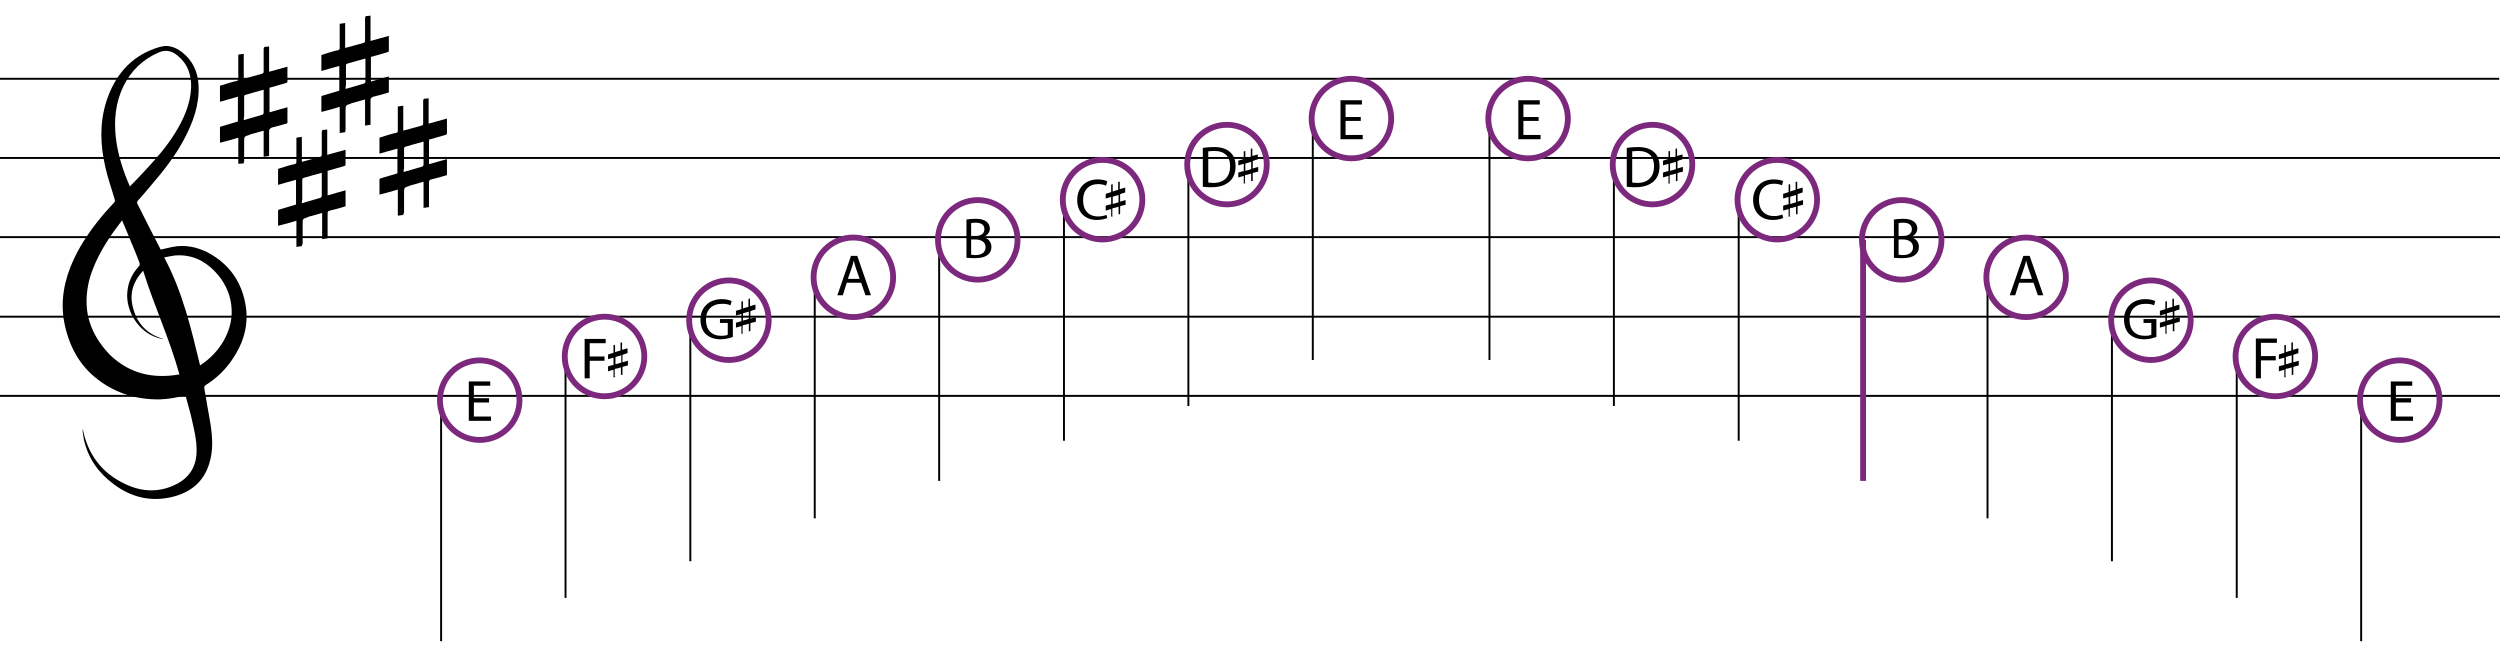 <?xml version="1.0" encoding="utf-8"?>
<!-- Generator: Adobe Illustrator 26.0.2, SVG Export Plug-In . SVG Version: 6.00 Build 0)  -->
<svg version="1.1" id="Layer_1" xmlns="http://www.w3.org/2000/svg" xmlns:xlink="http://www.w3.org/1999/xlink" x="0px" y="0px"
	 viewBox="0 0 641 172" style="enable-background:new 0 0 641 172;" xml:space="preserve">
<style type="text/css">
	.st0{fill:none;stroke:#000000;stroke-width:0.5;stroke-miterlimit:10;}
	.st1{fill:none;stroke:#7C287D;stroke-width:1.5;stroke-miterlimit:10;}
	.st2{fill:none;stroke:#67BF75;stroke-miterlimit:10;}
</style>
<g id="XMLID_969_">
	<line id="XMLID_974_" class="st0" x1="0" y1="40.5" x2="641" y2="40.5"/>
	<line id="XMLID_973_" class="st0" x1="-0.2" y1="20.2" x2="640.8" y2="20.2"/>
	<line id="XMLID_972_" class="st0" x1="0" y1="60.8" x2="641" y2="60.8"/>
	<line id="XMLID_971_" class="st0" x1="0" y1="81.2" x2="641" y2="81.2"/>
	<line id="XMLID_970_" class="st0" x1="0" y1="101.5" x2="641" y2="101.5"/>
</g>
<line id="XMLID_968_" class="st0" x1="145" y1="153.3" x2="145" y2="91.4"/>
<circle id="XMLID_965_" class="st1" cx="155" cy="91.4" r="10.2"/>
<line id="XMLID_964_" class="st0" x1="113.1" y1="164.4" x2="113.1" y2="102.6"/>
<circle id="XMLID_937_" class="st1" cx="123" cy="102.6" r="10.2"/>
<line id="XMLID_936_" class="st0" x1="177" y1="143.9" x2="177" y2="82.1"/>
<circle id="XMLID_933_" class="st1" cx="186.9" cy="82.1" r="10.2"/>
<line id="XMLID_932_" class="st0" x1="208.9" y1="132.9" x2="208.9" y2="71.1"/>
<circle id="XMLID_929_" class="st1" cx="218.8" cy="71.1" r="10.2"/>
<line id="XMLID_928_" class="st0" x1="240.8" y1="123.3" x2="240.8" y2="61.5"/>
<circle id="XMLID_925_" class="st1" cx="250.7" cy="61.5" r="10.2"/>
<line id="XMLID_924_" class="st0" x1="272.8" y1="113" x2="272.8" y2="51.2"/>
<circle id="XMLID_921_" class="st1" cx="282.7" cy="51.2" r="10.2"/>
<line id="XMLID_920_" class="st0" x1="304.7" y1="104.1" x2="304.7" y2="42.2"/>
<circle id="XMLID_917_" class="st1" cx="314.6" cy="42.2" r="10.2"/>
<line id="XMLID_916_" class="st0" x1="336.6" y1="92.3" x2="336.6" y2="30.4"/>
<circle id="XMLID_913_" class="st1" cx="346.5" cy="30.4" r="10.2"/>
<line id="XMLID_912_" class="st0" x1="413.8" y1="104.1" x2="413.8" y2="42.2"/>
<circle id="XMLID_909_" class="st1" cx="423.7" cy="42.2" r="10.2"/>
<line id="XMLID_889_" class="st0" x1="381.9" y1="92.3" x2="381.9" y2="30.4"/>
<circle id="XMLID_868_" class="st1" cx="391.8" cy="30.4" r="10.2"/>
<line id="XMLID_865_" class="st0" x1="445.8" y1="113" x2="445.8" y2="51.2"/>
<circle id="XMLID_856_" class="st1" cx="455.7" cy="51.2" r="10.2"/>
<g id="XMLID_798_">
	<g id="XMLID_746_">
		<line id="XMLID_759_" class="st1" x1="477.7" y1="123.3" x2="477.7" y2="61.5"/>
		<g id="XMLID_747_">
			<circle id="XMLID_757_" class="st1" cx="487.6" cy="61.5" r="10.2"/>
		</g>
	</g>
</g>
<line id="XMLID_797_" class="st0" x1="509.6" y1="132.9" x2="509.6" y2="71.1"/>
<circle id="XMLID_794_" class="st1" cx="519.5" cy="71.1" r="10.2"/>
<line id="XMLID_793_" class="st0" x1="541.5" y1="143.9" x2="541.5" y2="82.1"/>
<circle id="XMLID_790_" class="st1" cx="551.5" cy="82.1" r="10.2"/>
<line id="XMLID_789_" class="st0" x1="573.5" y1="153.3" x2="573.5" y2="91.4"/>
<circle id="XMLID_786_" class="st1" cx="583.4" cy="91.4" r="10.2"/>
<line id="XMLID_785_" class="st0" x1="605.4" y1="164.4" x2="605.4" y2="102.6"/>
<circle id="XMLID_779_" class="st1" cx="615.3" cy="102.6" r="10.2"/>
<g id="XMLID_2746_">
	<path id="XMLID_2747_" d="M125.4,103.2h-3.9v3.6h4.4v1.1h-5.7V97.8h5.5v1.1h-4.2v3.2h3.9V103.2z"/>
</g>
<g id="XMLID_2743_">
	<path id="XMLID_2744_" d="M618.2,103.2h-3.9v3.6h4.4v1.1H613V97.8h5.5v1.1h-4.2v3.2h3.9V103.2z"/>
</g>
<g id="XMLID_2740_">
	<path id="XMLID_2741_" d="M149.9,86.9h5.4V88h-4.1v3.4h3.8v1.1h-3.8V97h-1.3V86.9z"/>
</g>
<g id="XMLID_2737_">
	<path id="XMLID_2738_" d="M578.4,86.8h5.4v1.1h-4.1v3.4h3.8v1.1h-3.8v4.6h-1.3V86.8z"/>
</g>
<g id="XMLID_2734_">
	<path id="XMLID_2735_" d="M187.9,86.4c-0.6,0.2-1.8,0.6-3.1,0.6c-1.5,0-2.8-0.4-3.8-1.3c-0.9-0.8-1.4-2.2-1.4-3.8
		c0-3,2.1-5.2,5.5-5.2c1.2,0,2.1,0.3,2.5,0.5l-0.3,1.1c-0.5-0.3-1.2-0.4-2.2-0.4c-2.5,0-4.1,1.5-4.1,4.1c0,2.6,1.5,4.1,3.9,4.1
		c0.9,0,1.4-0.1,1.7-0.3v-3h-2v-1h3.3V86.4z"/>
</g>
<g id="XMLID_2731_">
	<path id="XMLID_2732_" d="M552.9,86.4c-0.6,0.2-1.8,0.6-3.1,0.6c-1.5,0-2.8-0.4-3.8-1.3c-0.9-0.8-1.4-2.2-1.4-3.8
		c0-3,2.1-5.2,5.5-5.2c1.2,0,2.1,0.3,2.5,0.5l-0.3,1.1c-0.5-0.3-1.2-0.4-2.2-0.4c-2.5,0-4.1,1.5-4.1,4.1c0,2.6,1.5,4.1,3.9,4.1
		c0.9,0,1.4-0.1,1.7-0.3v-3h-2v-1h3.3V86.4z"/>
</g>
<g id="XMLID_2727_">
	<path id="XMLID_2728_" d="M217.1,72.5l-1,3.2h-1.4l3.5-10.1h1.6l3.5,10.1h-1.4l-1.1-3.2H217.1z M220.4,71.5l-1-2.9
		c-0.2-0.7-0.4-1.3-0.5-1.8h0c-0.1,0.6-0.3,1.2-0.5,1.8l-1,2.9H220.4z"/>
</g>
<g id="XMLID_2723_">
	<path id="XMLID_2724_" d="M517.7,72.5l-1,3.2h-1.4l3.5-10.1h1.6l3.5,10.1h-1.4l-1.1-3.2H517.7z M521,71.5l-1-2.9
		c-0.2-0.7-0.4-1.3-0.5-1.8h0c-0.1,0.6-0.3,1.2-0.5,1.8l-1,2.9H521z"/>
</g>
<g id="XMLID_2718_">
	<path id="XMLID_2719_" d="M247.7,56.3c0.6-0.1,1.5-0.2,2.4-0.2c1.3,0,2.1,0.2,2.8,0.7c0.5,0.4,0.9,1,0.9,1.8c0,1-0.7,1.8-1.7,2.2v0
		c1,0.2,2.1,1,2.1,2.5c0,0.9-0.3,1.5-0.9,2c-0.7,0.6-1.8,0.9-3.5,0.9c-0.9,0-1.6-0.1-2-0.1V56.3z M249,60.5h1.2
		c1.4,0,2.2-0.7,2.2-1.7c0-1.2-0.9-1.7-2.2-1.7c-0.6,0-0.9,0-1.2,0.1V60.5z M249,65.3c0.3,0,0.6,0.1,1.1,0.1c1.3,0,2.6-0.5,2.6-2
		c0-1.4-1.2-2-2.6-2H249V65.3z"/>
</g>
<g id="XMLID_2713_">
	<path id="XMLID_2714_" d="M485.5,56.3c0.6-0.1,1.5-0.2,2.4-0.2c1.3,0,2.1,0.2,2.8,0.7c0.5,0.4,0.9,1,0.9,1.8c0,1-0.7,1.8-1.7,2.2v0
		c1,0.2,2.1,1,2.1,2.5c0,0.9-0.3,1.5-0.9,2c-0.7,0.6-1.8,0.9-3.5,0.9c-0.9,0-1.6-0.1-2-0.1V56.3z M486.8,60.5h1.2
		c1.4,0,2.2-0.7,2.2-1.7c0-1.2-0.9-1.7-2.2-1.7c-0.6,0-0.9,0-1.2,0.1V60.5z M486.8,65.3c0.3,0,0.6,0.1,1.1,0.1c1.3,0,2.6-0.5,2.6-2
		c0-1.4-1.2-2-2.6-2h-1.1V65.3z"/>
</g>
<g id="XMLID_2710_">
	<path id="XMLID_2711_" d="M283.9,55.9c-0.5,0.2-1.4,0.5-2.7,0.5c-2.8,0-5-1.8-5-5.1c0-3.2,2.1-5.3,5.3-5.3c1.2,0,2.1,0.3,2.4,0.5
		l-0.3,1.1c-0.5-0.2-1.2-0.4-2-0.4c-2.4,0-3.9,1.5-3.9,4.2c0,2.5,1.4,4.1,3.9,4.1c0.8,0,1.6-0.2,2.1-0.4L283.9,55.9z"/>
</g>
<g id="XMLID_2707_">
	<path id="XMLID_2708_" d="M457.2,55.9c-0.5,0.2-1.4,0.5-2.7,0.5c-2.8,0-5-1.8-5-5.1c0-3.2,2.1-5.3,5.3-5.3c1.2,0,2.1,0.3,2.4,0.4
		l-0.3,1.1c-0.5-0.2-1.2-0.4-2-0.4c-2.4,0-3.9,1.5-3.9,4.2c0,2.5,1.4,4.1,3.9,4.1c0.8,0,1.6-0.2,2.1-0.4L457.2,55.9z"/>
</g>
<g id="XMLID_2703_">
	<path id="XMLID_2704_" d="M308.5,37.9c0.8-0.1,1.7-0.2,2.8-0.2c1.9,0,3.2,0.5,4.1,1.3c0.9,0.8,1.4,2,1.4,3.6c0,1.7-0.5,3-1.5,3.9
		c-1,0.9-2.5,1.5-4.5,1.5c-0.9,0-1.7,0-2.4-0.1V37.9z M309.8,46.8c0.3,0,0.8,0.1,1.3,0.1c2.8,0,4.3-1.6,4.3-4.3
		c0-2.4-1.3-3.9-4.1-3.9c-0.7,0-1.2,0.1-1.5,0.1V46.8z"/>
</g>
<g id="XMLID_2699_">
	<path id="XMLID_2700_" d="M417.2,37.9c0.8-0.1,1.7-0.2,2.8-0.2c1.9,0,3.2,0.5,4.1,1.3c0.9,0.8,1.4,2,1.4,3.6c0,1.7-0.5,3-1.5,3.9
		c-1,0.9-2.5,1.5-4.5,1.5c-0.9,0-1.7,0-2.4-0.1V37.9z M418.5,46.8c0.3,0,0.8,0.1,1.3,0.1c2.8,0,4.3-1.6,4.3-4.3
		c0-2.4-1.3-3.9-4.1-3.9c-0.7,0-1.2,0.1-1.5,0.1V46.8z"/>
</g>
<g id="XMLID_2696_">
	<path id="XMLID_2697_" d="M348.9,31H345v3.6h4.4v1.1h-5.7V25.7h5.5v1.1H345V30h3.9V31z"/>
</g>
<g id="XMLID_2693_">
	<path id="XMLID_2694_" d="M394.5,31h-3.9v3.6h4.4v1.1h-5.7V25.7h5.5v1.1h-4.2V30h3.9V31z"/>
</g>
<g id="XMLID_702_">
	<path id="XMLID_708_" d="M47.5,101.3c-2.1,0.7-4.3,1-6.5,1.1c-5.8,0.1-11.2-1.5-15.8-5c-4.9-3.7-7.5-8.7-8.7-14.6
		c-1.1-5.7,0-11.1,2.4-16.3c2.1-4.5,5-8.5,8.2-12.2c0.7-0.8,1.4-1.5,2.1-2.3c0.3-0.3,0.3-0.5,0.2-0.9c-0.8-2.8-1.8-5.5-2.4-8.3
		c-1.3-5.6-1.5-11.3,0.3-16.9c2.1-6.4,6-11.2,12.5-13.5c0.8-0.3,1.6-0.5,2.4-0.6c1.7-0.1,3.2,0.6,4.5,1.6c2.7,2.1,4,5,4.2,8.3
		c0.3,5.1-1.4,9.7-3.8,14.2c-2.3,4.3-5.4,8.2-8.6,11.9c-1.1,1.3-2.1,2.5-3.2,3.7c-0.3,0.4-0.1,0.6,0,0.9c2,3.9,3.9,7.8,5.9,11.6
		c1-0.2,2-0.5,3.1-0.7c3.1-0.6,6.1,0,8.9,1.4c5.5,2.9,8.8,7.5,9.8,13.7c0.8,5-0.6,9.6-3.4,13.7c-1.8,2.7-4.1,4.9-6.8,6.6
		c-0.4,0.3-0.5,0.5-0.4,1c0.5,3.1,1.1,6.1,1.6,9.2c0.5,3.4,0.7,6.8-0.4,10.1c-1.4,4.5-4.6,7.1-9,8.3c-5.7,1.5-10.9,0.3-15.5-3.2
		c-3.9-2.9-6.5-6.6-7.6-11.4c-0.1-0.6-0.2-1.3-0.3-1.9c0-0.3,0-0.6,0-0.9c1.3,6.7,5,11.5,11.1,14.3c4.3,2,8.7,2.1,13-0.1
		c3.3-1.7,5-4.5,5.1-8.2c0.1-3.3-0.8-6.4-1.5-9.6c-0.4-1.5-0.8-2.9-1.2-4.4C47.7,101.7,47.6,101.5,47.5,101.3z M46,96
		c-2.5-9.1-6.5-17.6-9.3-26.6c-2.5,2.7-3.5,5.7-2.7,9.1c1,4.3,3.6,7.2,7.9,8.4c-0.3,0-0.5,0-0.8-0.1c-4.8-1.1-8.4-5.9-8.5-10.9
		c0-2.9,1-5.4,2.9-7.5c0.4-0.4,0.4-0.7,0.2-1.2c-0.6-1.6-1.2-3.1-1.9-4.7c-0.8-2-1.6-3.9-2.5-6c-0.8,1.1-1.6,2.1-2.3,3.1
		c-2.4,3.4-4.5,7.1-5.8,11.1c-1,3.3-1.3,6.6-0.7,10c0.8,4,2.9,7.4,5.7,10.3C33.2,95.8,39.2,97.2,46,96z M33.3,47.8
		c1.5-1.5,2.9-3,4.2-4.4c2.7-2.9,5.3-5.9,7.4-9.3c2.2-3.6,3.9-7.3,4.1-11.6c0.1-3.2-0.8-6-3.3-8.1c-1.4-1.2-2.9-1.8-4.9-1
		c-4.2,1.8-7.2,4.7-9.2,8.8c-2,4.2-2.4,8.6-1.9,13.1C30.2,39.6,31.5,43.7,33.3,47.8z M51.3,93.7c2.7-1.8,4.7-3.9,6.2-6.6
		c1.5-2.8,2.2-5.7,1.8-8.9c-0.4-3.3-1.9-6.2-4.2-8.6c-2.8-2.9-6.1-4.4-10.2-4.1c-0.9,0.1-1.7,0.3-2.8,0.5
		C46.8,74.8,49,84.2,51.3,93.7z"/>
</g>
<g id="XMLID_1057_">
	<g id="XMLID_1062_">
		<path id="XMLID_1063_" d="M62.5,41.9C62,41.9,61.6,42,61.1,42c0-2.2,0-4.5,0-6.7c-1.6,0.5-3.1,0.9-4.7,1.3c0-1.3,0-2.6,0-3.9
			c0-0.1,0.2-0.3,0.4-0.3c1.2-0.4,2.5-0.7,3.7-1.1c0.2,0,0.3-0.1,0.5-0.2c0-2.1,0-4.2,0-6.3c-1.6,0.4-3.1,0.9-4.6,1.3
			c0-1.4,0-2.7,0-4.1c0.6-0.2,1.3-0.4,1.9-0.6c0.8-0.2,1.5-0.5,2.3-0.6c0.4-0.1,0.5-0.3,0.5-0.6c0-1.8,0-3.7,0-5.5
			c0-0.2,0-0.4,0-0.7c0.5-0.1,0.9-0.1,1.4-0.2c0,2.1,0,4.2,0,6.4c0.8-0.2,1.5-0.4,2.2-0.6c0.8-0.2,1.7-0.5,2.5-0.7
			c0.3-0.1,0.4-0.2,0.4-0.6c0-1.9,0-3.7,0-5.6c0-0.5,0.1-0.8,0.7-0.7c0.2,0,0.4-0.1,0.7-0.1c0,2.2,0,4.3,0,6.5
			c1.6-0.4,3.1-0.9,4.7-1.3c0,1.4,0,2.6,0,3.9c0,0.1-0.3,0.3-0.4,0.3c-1.4,0.4-2.8,0.8-4.2,1.2c0,2.1,0,4.2,0,6.3
			c1.5-0.4,3-0.9,4.6-1.3c0,1.4,0,2.7,0,4.1c-1.3,0.4-2.7,0.8-4,1.1C69.1,33,69,33.2,69,33.7c0,2.1,0,4.1,0,6.3
			c-0.5,0.1-0.9,0.1-1.4,0.2c0-2.2,0-4.4,0-6.7c-1.1,0.3-2.2,0.6-3.2,0.9c-0.2,0-0.4,0.1-0.5,0.2c-1.3,0.4-1.3,0.4-1.3,1.8
			c0,1.7,0,3.3,0,5C62.5,41.5,62.5,41.7,62.5,41.9z M62.5,30.8c1.7-0.5,3.2-0.9,4.8-1.4c0.1,0,0.3-0.3,0.3-0.5c0-1.3,0-2.7,0-4
			c0-0.6,0-1.2,0-1.9c-1.6,0.4-3.1,0.9-4.6,1.3c-0.4,0.1-0.4,0.3-0.4,0.6c0,1.6,0,3.3,0,4.9C62.5,30.2,62.5,30.4,62.5,30.8z"/>
	</g>
	<g id="XMLID_1058_">
		<path id="XMLID_1059_" d="M77.4,63.1c-0.4,0.1-0.9,0.1-1.4,0.2c0-2.2,0-4.5,0-6.7c-1.6,0.5-3.1,0.9-4.7,1.3c0-1.3,0-2.6,0-3.9
			c0-0.1,0.2-0.3,0.4-0.3c1.2-0.4,2.5-0.7,3.7-1.1c0.2,0,0.3-0.1,0.5-0.2c0-2.1,0-4.2,0-6.3c-1.6,0.4-3.1,0.9-4.6,1.3
			c0-1.4,0-2.7,0-4.1c0.6-0.2,1.3-0.4,1.9-0.6c0.8-0.2,1.5-0.5,2.3-0.6c0.4-0.1,0.5-0.3,0.5-0.6c0-1.8,0-3.7,0-5.5
			c0-0.2,0-0.4,0-0.7c0.5-0.1,0.9-0.1,1.4-0.2c0,2.1,0,4.2,0,6.4c0.8-0.2,1.5-0.4,2.2-0.6c0.8-0.2,1.7-0.5,2.5-0.7
			c0.3-0.1,0.4-0.2,0.4-0.6c0-1.9,0-3.7,0-5.6c0-0.5,0.1-0.8,0.7-0.7c0.2,0,0.4-0.1,0.7-0.1c0,2.2,0,4.3,0,6.5
			c1.6-0.4,3.1-0.9,4.7-1.3c0,1.4,0,2.6,0,3.9c0,0.1-0.3,0.3-0.4,0.3c-1.4,0.4-2.8,0.8-4.2,1.2c0,2.1,0,4.2,0,6.3
			c1.5-0.4,3-0.9,4.6-1.3c0,1.4,0,2.7,0,4.1c-1.3,0.4-2.7,0.8-4,1.1c-0.5,0.1-0.6,0.3-0.6,0.8c0,2.1,0,4.1,0,6.3
			c-0.5,0.1-0.9,0.1-1.4,0.2c0-2.2,0-4.4,0-6.7c-1.1,0.3-2.2,0.6-3.2,0.9c-0.2,0-0.4,0.1-0.5,0.2c-1.3,0.4-1.3,0.4-1.3,1.8
			c0,1.7,0,3.3,0,5C77.4,62.8,77.4,63,77.4,63.1z M77.4,52.1c1.7-0.5,3.2-0.9,4.8-1.4c0.1,0,0.3-0.3,0.3-0.5c0-1.3,0-2.7,0-4
			c0-0.6,0-1.2,0-1.9c-1.6,0.4-3.1,0.9-4.6,1.3c-0.4,0.1-0.4,0.3-0.4,0.6c0,1.6,0,3.3,0,4.9C77.4,51.4,77.4,51.7,77.4,52.1z"/>
	</g>
</g>
<g id="XMLID_1099_">
	<path id="XMLID_1100_" d="M88.5,33.9c-0.4,0.1-0.9,0.1-1.4,0.2c0-2.2,0-4.5,0-6.7c-1.6,0.5-3.1,0.9-4.7,1.3c0-1.3,0-2.6,0-3.9
		c0-0.1,0.2-0.3,0.4-0.3c1.2-0.4,2.5-0.7,3.7-1.1c0.2,0,0.3-0.1,0.5-0.2c0-2.1,0-4.2,0-6.3c-1.6,0.4-3.1,0.9-4.6,1.3
		c0-1.4,0-2.7,0-4.1c0.6-0.2,1.3-0.4,1.9-0.6c0.8-0.2,1.5-0.5,2.3-0.6c0.4-0.1,0.5-0.3,0.5-0.6c0-1.8,0-3.7,0-5.5c0-0.2,0-0.4,0-0.7
		C87.6,6,88,6,88.5,5.9c0,2.1,0,4.2,0,6.4c0.8-0.2,1.5-0.4,2.2-0.6c0.8-0.2,1.7-0.5,2.5-0.7c0.3-0.1,0.4-0.2,0.4-0.6
		c0-1.9,0-3.7,0-5.6c0-0.5,0.1-0.8,0.7-0.7c0.2,0,0.4-0.1,0.7-0.1c0,2.2,0,4.3,0,6.5c1.6-0.4,3.1-0.9,4.7-1.3c0,1.4,0,2.6,0,3.9
		c0,0.1-0.3,0.3-0.4,0.3c-1.4,0.4-2.8,0.8-4.2,1.2c0,2.1,0,4.2,0,6.3c1.5-0.4,3-0.9,4.6-1.3c0,1.4,0,2.7,0,4.1
		c-1.3,0.4-2.7,0.8-4,1.1C95.2,25,95,25.2,95,25.7c0,2.1,0,4.1,0,6.3c-0.5,0.1-0.9,0.1-1.4,0.2c0-2.2,0-4.4,0-6.7
		c-1.1,0.3-2.2,0.6-3.2,0.9c-0.2,0-0.4,0.1-0.5,0.2c-1.3,0.4-1.3,0.4-1.3,1.8c0,1.7,0,3.3,0,5C88.6,33.5,88.5,33.7,88.5,33.9z
		 M88.6,22.8c1.7-0.5,3.2-0.9,4.8-1.4c0.1,0,0.3-0.3,0.3-0.5c0-1.3,0-2.7,0-4c0-0.6,0-1.2,0-1.9c-1.6,0.4-3.1,0.9-4.6,1.3
		c-0.4,0.1-0.4,0.3-0.4,0.6c0,1.6,0,3.3,0,4.9C88.6,22.2,88.6,22.4,88.6,22.8z"/>
</g>
<g id="XMLID_1095_">
	<path id="XMLID_1096_" d="M103.4,55.1c-0.4,0.1-0.9,0.1-1.4,0.2c0-2.2,0-4.5,0-6.7c-1.6,0.5-3.1,0.9-4.7,1.3c0-1.3,0-2.6,0-3.9
		c0-0.1,0.2-0.3,0.4-0.3c1.2-0.4,2.5-0.7,3.7-1.1c0.2,0,0.3-0.1,0.5-0.2c0-2.1,0-4.2,0-6.3c-1.6,0.4-3.1,0.9-4.6,1.3
		c0-1.4,0-2.7,0-4.1c0.6-0.2,1.3-0.4,1.9-0.6c0.8-0.2,1.5-0.5,2.3-0.6c0.4-0.1,0.5-0.3,0.5-0.6c0-1.8,0-3.7,0-5.5c0-0.2,0-0.4,0-0.7
		c0.5-0.1,0.9-0.1,1.4-0.2c0,2.1,0,4.2,0,6.4c0.8-0.2,1.5-0.4,2.2-0.6c0.8-0.2,1.7-0.5,2.5-0.7c0.3-0.1,0.4-0.2,0.4-0.6
		c0-1.9,0-3.7,0-5.6c0-0.5,0.1-0.8,0.7-0.7c0.2,0,0.4-0.1,0.7-0.1c0,2.2,0,4.3,0,6.5c1.6-0.4,3.1-0.9,4.7-1.3c0,1.4,0,2.6,0,3.9
		c0,0.1-0.3,0.3-0.4,0.3c-1.4,0.4-2.8,0.8-4.2,1.2c0,2.1,0,4.2,0,6.3c1.5-0.4,3-0.9,4.6-1.3c0,1.4,0,2.7,0,4.1
		c-1.3,0.4-2.7,0.8-4,1.1c-0.5,0.1-0.6,0.3-0.6,0.8c0,2.1,0,4.1,0,6.3c-0.5,0.1-0.9,0.1-1.4,0.2c0-2.2,0-4.4,0-6.7
		c-1.1,0.3-2.2,0.6-3.2,0.9c-0.2,0-0.4,0.1-0.5,0.2c-1.3,0.4-1.3,0.4-1.3,1.8c0,1.7,0,3.3,0,5C103.5,54.8,103.4,55,103.4,55.1z
		 M103.5,44.1c1.7-0.5,3.2-0.9,4.8-1.4c0.1,0,0.3-0.3,0.3-0.5c0-1.3,0-2.7,0-4c0-0.6,0-1.2,0-1.9c-1.6,0.4-3.1,0.9-4.6,1.3
		c-0.4,0.1-0.4,0.3-0.4,0.6c0,1.6,0,3.3,0,4.9C103.5,43.4,103.5,43.7,103.5,44.1z"/>
</g>
<g id="XMLID_582_">
	<path id="XMLID_585_" d="M157.7,96.7c-0.1,0-0.3,0-0.4,0.1c0-0.7,0-1.3,0-2c-0.5,0.1-0.9,0.3-1.4,0.4c0-0.4,0-0.8,0-1.2
		c0,0,0.1-0.1,0.1-0.1c0.4-0.1,0.7-0.2,1.1-0.3c0.1,0,0.1,0,0.2,0c0-0.6,0-1.2,0-1.9c-0.5,0.1-0.9,0.3-1.4,0.4c0-0.4,0-0.8,0-1.2
		c0.2-0.1,0.4-0.1,0.6-0.2c0.2-0.1,0.5-0.1,0.7-0.2c0.1,0,0.1-0.1,0.1-0.2c0-0.5,0-1.1,0-1.6c0-0.1,0-0.1,0-0.2c0.1,0,0.3,0,0.4-0.1
		c0,0.6,0,1.3,0,1.9c0.2-0.1,0.4-0.1,0.6-0.2c0.2-0.1,0.5-0.1,0.7-0.2c0.1,0,0.1-0.1,0.1-0.2c0-0.6,0-1.1,0-1.7c0-0.2,0-0.2,0.2-0.2
		c0.1,0,0.1,0,0.2,0c0,0.6,0,1.3,0,1.9c0.5-0.1,0.9-0.3,1.4-0.4c0,0.4,0,0.8,0,1.2c0,0-0.1,0.1-0.1,0.1c-0.4,0.1-0.8,0.2-1.2,0.4
		c0,0.6,0,1.2,0,1.9c0.5-0.1,0.9-0.3,1.4-0.4c0,0.4,0,0.8,0,1.2c-0.4,0.1-0.8,0.2-1.2,0.3c-0.1,0-0.2,0.1-0.2,0.2c0,0.6,0,1.2,0,1.9
		c-0.1,0-0.3,0-0.4,0.1c0-0.7,0-1.3,0-2c-0.3,0.1-0.6,0.2-1,0.3c-0.1,0-0.1,0-0.2,0c-0.4,0.1-0.4,0.1-0.4,0.5c0,0.5,0,1,0,1.5
		C157.8,96.6,157.8,96.7,157.7,96.7z M157.8,93.4c0.5-0.1,1-0.3,1.4-0.4c0,0,0.1-0.1,0.1-0.1c0-0.4,0-0.8,0-1.2c0-0.2,0-0.4,0-0.6
		c-0.5,0.1-0.9,0.3-1.4,0.4c-0.1,0-0.1,0.1-0.1,0.2c0,0.5,0,1,0,1.5C157.8,93.3,157.8,93.3,157.8,93.4z"/>
</g>
<g id="XMLID_573_">
	<path id="XMLID_576_" d="M190.5,85.5c-0.1,0-0.3,0-0.4,0.1c0-0.7,0-1.3,0-2c-0.5,0.1-0.9,0.3-1.4,0.4c0-0.4,0-0.8,0-1.2
		c0,0,0.1-0.1,0.1-0.1c0.4-0.1,0.7-0.2,1.1-0.3c0.1,0,0.1,0,0.2,0c0-0.6,0-1.2,0-1.9c-0.5,0.1-0.9,0.3-1.4,0.4c0-0.4,0-0.8,0-1.2
		c0.2-0.1,0.4-0.1,0.6-0.2c0.2-0.1,0.5-0.1,0.7-0.2c0.1,0,0.1-0.1,0.1-0.2c0-0.5,0-1.1,0-1.6c0-0.1,0-0.1,0-0.2c0.1,0,0.3,0,0.4-0.1
		c0,0.6,0,1.3,0,1.9c0.2-0.1,0.4-0.1,0.6-0.2c0.2-0.1,0.5-0.1,0.7-0.2c0.1,0,0.1-0.1,0.1-0.2c0-0.6,0-1.1,0-1.7c0-0.2,0-0.2,0.2-0.2
		c0.1,0,0.1,0,0.2,0c0,0.6,0,1.3,0,1.9c0.5-0.1,0.9-0.3,1.4-0.4c0,0.4,0,0.8,0,1.2c0,0-0.1,0.1-0.1,0.1c-0.4,0.1-0.8,0.2-1.2,0.4
		c0,0.6,0,1.2,0,1.9c0.5-0.1,0.9-0.3,1.4-0.4c0,0.4,0,0.8,0,1.2c-0.4,0.1-0.8,0.2-1.2,0.3c-0.1,0-0.2,0.1-0.2,0.2c0,0.6,0,1.2,0,1.9
		c-0.1,0-0.3,0-0.4,0.1c0-0.7,0-1.3,0-2c-0.3,0.1-0.6,0.2-1,0.3c-0.1,0-0.1,0-0.2,0c-0.4,0.1-0.4,0.1-0.4,0.5c0,0.5,0,1,0,1.5
		C190.5,85.4,190.5,85.4,190.5,85.5z M190.5,82.2c0.5-0.1,1-0.3,1.4-0.4c0,0,0.1-0.1,0.1-0.1c0-0.4,0-0.8,0-1.2c0-0.2,0-0.4,0-0.6
		c-0.5,0.1-0.9,0.3-1.4,0.4c-0.1,0-0.1,0.1-0.1,0.2c0,0.5,0,1,0,1.5C190.5,82,190.5,82.1,190.5,82.2z"/>
</g>
<g id="XMLID_219_">
	<path id="XMLID_222_" d="M586.1,96.7c-0.1,0-0.3,0-0.4,0.1c0-0.7,0-1.3,0-2c-0.5,0.1-0.9,0.3-1.4,0.4c0-0.4,0-0.8,0-1.2
		c0,0,0.1-0.1,0.1-0.1c0.4-0.1,0.7-0.2,1.1-0.3c0.1,0,0.1,0,0.2,0c0-0.6,0-1.2,0-1.9c-0.5,0.1-0.9,0.3-1.4,0.4c0-0.4,0-0.8,0-1.2
		c0.2-0.1,0.4-0.1,0.6-0.2c0.2-0.1,0.5-0.1,0.7-0.2c0.1,0,0.1-0.1,0.1-0.2c0-0.5,0-1.1,0-1.6c0-0.1,0-0.1,0-0.2c0.1,0,0.3,0,0.4-0.1
		c0,0.6,0,1.3,0,1.9c0.2-0.1,0.4-0.1,0.6-0.2c0.2-0.1,0.5-0.1,0.7-0.2c0.1,0,0.1-0.1,0.1-0.2c0-0.6,0-1.1,0-1.7c0-0.2,0-0.2,0.2-0.2
		c0.1,0,0.1,0,0.2,0c0,0.6,0,1.3,0,1.9c0.5-0.1,0.9-0.3,1.4-0.4c0,0.4,0,0.8,0,1.2c0,0-0.1,0.1-0.1,0.1c-0.4,0.1-0.8,0.2-1.2,0.4
		c0,0.6,0,1.2,0,1.9c0.5-0.1,0.9-0.3,1.4-0.4c0,0.4,0,0.8,0,1.2c-0.4,0.1-0.8,0.2-1.2,0.3c-0.1,0-0.2,0.1-0.2,0.2c0,0.6,0,1.2,0,1.9
		c-0.1,0-0.3,0-0.4,0.1c0-0.7,0-1.3,0-2c-0.3,0.1-0.6,0.2-1,0.3c-0.1,0-0.1,0-0.2,0c-0.4,0.1-0.4,0.1-0.4,0.5c0,0.5,0,1,0,1.5
		C586.1,96.6,586.1,96.7,586.1,96.7z M586.1,93.4c0.5-0.1,1-0.3,1.4-0.4c0,0,0.1-0.1,0.1-0.1c0-0.4,0-0.8,0-1.2c0-0.2,0-0.4,0-0.6
		c-0.5,0.1-0.9,0.3-1.4,0.4c-0.1,0-0.1,0.1-0.1,0.2c0,0.5,0,1,0,1.5C586.1,93.3,586.1,93.3,586.1,93.4z"/>
</g>
<g id="XMLID_36_">
	<path id="XMLID_39_" d="M555.6,85.5c-0.1,0-0.3,0-0.4,0.1c0-0.7,0-1.3,0-2c-0.5,0.1-0.9,0.3-1.4,0.4c0-0.4,0-0.8,0-1.2
		c0,0,0.1-0.1,0.1-0.1c0.4-0.1,0.7-0.2,1.1-0.3c0.1,0,0.1,0,0.2,0c0-0.6,0-1.2,0-1.9c-0.5,0.1-0.9,0.3-1.4,0.4c0-0.4,0-0.8,0-1.2
		c0.2-0.1,0.4-0.1,0.6-0.2c0.2-0.1,0.5-0.1,0.7-0.2c0.1,0,0.1-0.1,0.1-0.2c0-0.5,0-1.1,0-1.6c0-0.1,0-0.1,0-0.2c0.1,0,0.3,0,0.4-0.1
		c0,0.6,0,1.3,0,1.9c0.2-0.1,0.4-0.1,0.6-0.2c0.2-0.1,0.5-0.1,0.7-0.2c0.1,0,0.1-0.1,0.1-0.2c0-0.6,0-1.1,0-1.7c0-0.2,0-0.2,0.2-0.2
		c0.1,0,0.1,0,0.2,0c0,0.6,0,1.3,0,1.9c0.5-0.1,0.9-0.3,1.4-0.4c0,0.4,0,0.8,0,1.2c0,0-0.1,0.1-0.1,0.1c-0.4,0.1-0.8,0.2-1.2,0.4
		c0,0.6,0,1.2,0,1.9c0.5-0.1,0.9-0.3,1.4-0.4c0,0.4,0,0.8,0,1.2c-0.4,0.1-0.8,0.2-1.2,0.3c-0.1,0-0.2,0.1-0.2,0.2c0,0.6,0,1.2,0,1.9
		c-0.1,0-0.3,0-0.4,0.1c0-0.7,0-1.3,0-2c-0.3,0.1-0.6,0.2-1,0.3c-0.1,0-0.1,0-0.2,0c-0.4,0.1-0.4,0.1-0.4,0.5c0,0.5,0,1,0,1.5
		C555.6,85.4,555.6,85.4,555.6,85.5z M555.6,82.2c0.5-0.1,1-0.3,1.4-0.4c0,0,0.1-0.1,0.1-0.1c0-0.4,0-0.8,0-1.2c0-0.2,0-0.4,0-0.6
		c-0.5,0.1-0.9,0.3-1.4,0.4c-0.1,0-0.1,0.1-0.1,0.2c0,0.5,0,1,0,1.5C555.6,82,555.6,82.1,555.6,82.2z"/>
</g>
<g id="XMLID_1105_">
	<path id="XMLID_1106_" d="M319.3,47c-0.1,0-0.3,0-0.4,0.1c0-0.7,0-1.3,0-2c-0.5,0.1-0.9,0.3-1.4,0.4c0-0.4,0-0.8,0-1.2
		c0,0,0.1-0.1,0.1-0.1c0.4-0.1,0.7-0.2,1.1-0.3c0.1,0,0.1,0,0.2,0c0-0.6,0-1.2,0-1.9c-0.5,0.1-0.9,0.3-1.4,0.4c0-0.4,0-0.8,0-1.2
		c0.2-0.1,0.4-0.1,0.6-0.2c0.2-0.1,0.5-0.1,0.7-0.2c0.1,0,0.1-0.1,0.1-0.2c0-0.5,0-1.1,0-1.6c0-0.1,0-0.1,0-0.2c0.1,0,0.3,0,0.4-0.1
		c0,0.6,0,1.3,0,1.9c0.2-0.1,0.4-0.1,0.6-0.2c0.2-0.1,0.5-0.1,0.7-0.2c0.1,0,0.1-0.1,0.1-0.2c0-0.6,0-1.1,0-1.7c0-0.2,0-0.2,0.2-0.2
		c0.1,0,0.1,0,0.2,0c0,0.6,0,1.3,0,1.9c0.5-0.1,0.9-0.3,1.4-0.4c0,0.4,0,0.8,0,1.2c0,0-0.1,0.1-0.1,0.1c-0.4,0.1-0.8,0.2-1.2,0.4
		c0,0.6,0,1.2,0,1.9c0.5-0.1,0.9-0.3,1.4-0.4c0,0.4,0,0.8,0,1.2c-0.4,0.1-0.8,0.2-1.2,0.3c-0.1,0-0.2,0.1-0.2,0.2c0,0.6,0,1.2,0,1.9
		c-0.1,0-0.3,0-0.4,0.1c0-0.7,0-1.3,0-2c-0.3,0.1-0.6,0.2-1,0.3c-0.1,0-0.1,0-0.2,0c-0.4,0.1-0.4,0.1-0.4,0.5c0,0.5,0,1,0,1.5
		C319.3,46.9,319.3,47,319.3,47z M319.3,43.8c0.5-0.1,1-0.3,1.4-0.4c0,0,0.1-0.1,0.1-0.1c0-0.4,0-0.8,0-1.2c0-0.2,0-0.4,0-0.6
		c-0.5,0.1-0.9,0.3-1.4,0.4c-0.1,0-0.1,0.1-0.1,0.2c0,0.5,0,1,0,1.5C319.3,43.6,319.3,43.7,319.3,43.8z"/>
</g>
<g id="XMLID_1109_">
	<path id="XMLID_1110_" d="M428.2,47c-0.1,0-0.3,0-0.4,0.1c0-0.7,0-1.3,0-2c-0.5,0.1-0.9,0.3-1.4,0.4c0-0.4,0-0.8,0-1.2
		c0,0,0.1-0.1,0.1-0.1c0.4-0.1,0.7-0.2,1.1-0.3c0.1,0,0.1,0,0.2,0c0-0.6,0-1.2,0-1.9c-0.5,0.1-0.9,0.3-1.4,0.4c0-0.4,0-0.8,0-1.2
		c0.2-0.1,0.4-0.1,0.6-0.2c0.2-0.1,0.5-0.1,0.7-0.2c0.1,0,0.1-0.1,0.1-0.2c0-0.5,0-1.1,0-1.6c0-0.1,0-0.1,0-0.2c0.1,0,0.3,0,0.4-0.1
		c0,0.6,0,1.3,0,1.9c0.2-0.1,0.4-0.1,0.6-0.2c0.2-0.1,0.5-0.1,0.7-0.2c0.1,0,0.1-0.1,0.1-0.2c0-0.6,0-1.1,0-1.7c0-0.2,0-0.2,0.2-0.2
		c0.1,0,0.1,0,0.2,0c0,0.6,0,1.3,0,1.9c0.5-0.1,0.9-0.3,1.4-0.4c0,0.4,0,0.8,0,1.2c0,0-0.1,0.1-0.1,0.1c-0.4,0.1-0.8,0.2-1.2,0.4
		c0,0.6,0,1.2,0,1.9c0.5-0.1,0.9-0.3,1.4-0.4c0,0.4,0,0.8,0,1.2c-0.4,0.1-0.8,0.2-1.2,0.3c-0.1,0-0.2,0.1-0.2,0.2c0,0.6,0,1.2,0,1.9
		c-0.1,0-0.3,0-0.4,0.1c0-0.7,0-1.3,0-2c-0.3,0.1-0.6,0.2-1,0.3c-0.1,0-0.1,0-0.2,0c-0.4,0.1-0.4,0.1-0.4,0.5c0,0.5,0,1,0,1.5
		C428.2,46.9,428.2,47,428.2,47z M428.2,43.8c0.5-0.1,1-0.3,1.4-0.4c0,0,0.1-0.1,0.1-0.1c0-0.4,0-0.8,0-1.2c0-0.2,0-0.4,0-0.6
		c-0.5,0.1-0.9,0.3-1.4,0.4c-0.1,0-0.1,0.1-0.1,0.2c0,0.5,0,1,0,1.5C428.2,43.6,428.2,43.7,428.2,43.8z"/>
</g>
<g id="XMLID_234_">
	<path id="XMLID_237_" d="M285.3,55.5c-0.1,0-0.3,0-0.4,0.1c0-0.7,0-1.3,0-2c-0.5,0.1-0.9,0.3-1.4,0.4c0-0.4,0-0.8,0-1.2
		c0,0,0.1-0.1,0.1-0.1c0.4-0.1,0.7-0.2,1.1-0.3c0.1,0,0.1,0,0.2,0c0-0.6,0-1.2,0-1.9c-0.5,0.1-0.9,0.3-1.4,0.4c0-0.4,0-0.8,0-1.2
		c0.2-0.1,0.4-0.1,0.6-0.2c0.2-0.1,0.5-0.1,0.7-0.2c0.1,0,0.1-0.1,0.1-0.2c0-0.5,0-1.1,0-1.6c0-0.1,0-0.1,0-0.2c0.1,0,0.3,0,0.4-0.1
		c0,0.6,0,1.3,0,1.9c0.2-0.1,0.4-0.1,0.6-0.2c0.2-0.1,0.5-0.1,0.7-0.2c0.1,0,0.1-0.1,0.1-0.2c0-0.6,0-1.1,0-1.7c0-0.2,0-0.2,0.2-0.2
		c0.1,0,0.1,0,0.2,0c0,0.6,0,1.3,0,1.9c0.5-0.1,0.9-0.3,1.4-0.4c0,0.4,0,0.8,0,1.2c0,0-0.1,0.1-0.1,0.1c-0.4,0.1-0.8,0.2-1.2,0.4
		c0,0.6,0,1.2,0,1.9c0.5-0.1,0.9-0.3,1.4-0.4c0,0.4,0,0.8,0,1.2c-0.4,0.1-0.8,0.2-1.2,0.3c-0.1,0-0.2,0.1-0.2,0.2c0,0.6,0,1.2,0,1.9
		c-0.1,0-0.3,0-0.4,0.1c0-0.7,0-1.3,0-2c-0.3,0.1-0.6,0.2-1,0.3c-0.1,0-0.1,0-0.2,0c-0.4,0.1-0.4,0.1-0.4,0.5c0,0.5,0,1,0,1.5
		C285.3,55.4,285.3,55.5,285.3,55.5z M285.3,52.3c0.5-0.1,1-0.3,1.4-0.4c0,0,0.1-0.1,0.1-0.1c0-0.4,0-0.8,0-1.2c0-0.2,0-0.4,0-0.6
		c-0.5,0.1-0.9,0.3-1.4,0.4c-0.1,0-0.1,0.1-0.1,0.2c0,0.5,0,1,0,1.5C285.3,52.1,285.3,52.2,285.3,52.3z"/>
</g>
<g id="XMLID_1170_">
	<path id="XMLID_1174_" d="M459,55.5c-0.1,0-0.3,0-0.4,0.1c0-0.7,0-1.3,0-2c-0.5,0.1-0.9,0.3-1.4,0.4c0-0.4,0-0.8,0-1.2
		c0,0,0.1-0.1,0.1-0.1c0.4-0.1,0.7-0.2,1.1-0.3c0.1,0,0.1,0,0.2,0c0-0.6,0-1.2,0-1.9c-0.5,0.1-0.9,0.3-1.4,0.4c0-0.4,0-0.8,0-1.2
		c0.2-0.1,0.4-0.1,0.6-0.2c0.2-0.1,0.5-0.1,0.7-0.2c0.1,0,0.1-0.1,0.1-0.2c0-0.5,0-1.1,0-1.6c0-0.1,0-0.1,0-0.2c0.1,0,0.3,0,0.4-0.1
		c0,0.6,0,1.3,0,1.9c0.2-0.1,0.4-0.1,0.6-0.2c0.2-0.1,0.5-0.1,0.7-0.2c0.1,0,0.1-0.1,0.1-0.2c0-0.6,0-1.1,0-1.7c0-0.2,0-0.2,0.2-0.2
		c0.1,0,0.1,0,0.2,0c0,0.6,0,1.3,0,1.9c0.5-0.1,0.9-0.3,1.4-0.4c0,0.4,0,0.8,0,1.2c0,0-0.1,0.1-0.1,0.1c-0.4,0.1-0.8,0.2-1.2,0.4
		c0,0.6,0,1.2,0,1.9c0.5-0.1,0.9-0.3,1.4-0.4c0,0.4,0,0.8,0,1.2c-0.4,0.1-0.8,0.2-1.2,0.3c-0.1,0-0.2,0.1-0.2,0.2c0,0.6,0,1.2,0,1.9
		c-0.1,0-0.3,0-0.4,0.1c0-0.7,0-1.3,0-2c-0.3,0.1-0.6,0.2-1,0.3c-0.1,0-0.1,0-0.2,0c-0.4,0.1-0.4,0.1-0.4,0.5c0,0.5,0,1,0,1.5
		C459,55.4,459,55.5,459,55.5z M459,52.3c0.5-0.1,1-0.3,1.4-0.4c0,0,0.1-0.1,0.1-0.1c0-0.4,0-0.8,0-1.2c0-0.2,0-0.4,0-0.6
		c-0.5,0.1-0.9,0.3-1.4,0.4c-0.1,0-0.1,0.1-0.1,0.2c0,0.5,0,1,0,1.5C459,52.1,459,52.2,459,52.3z"/>
</g>
</svg>
